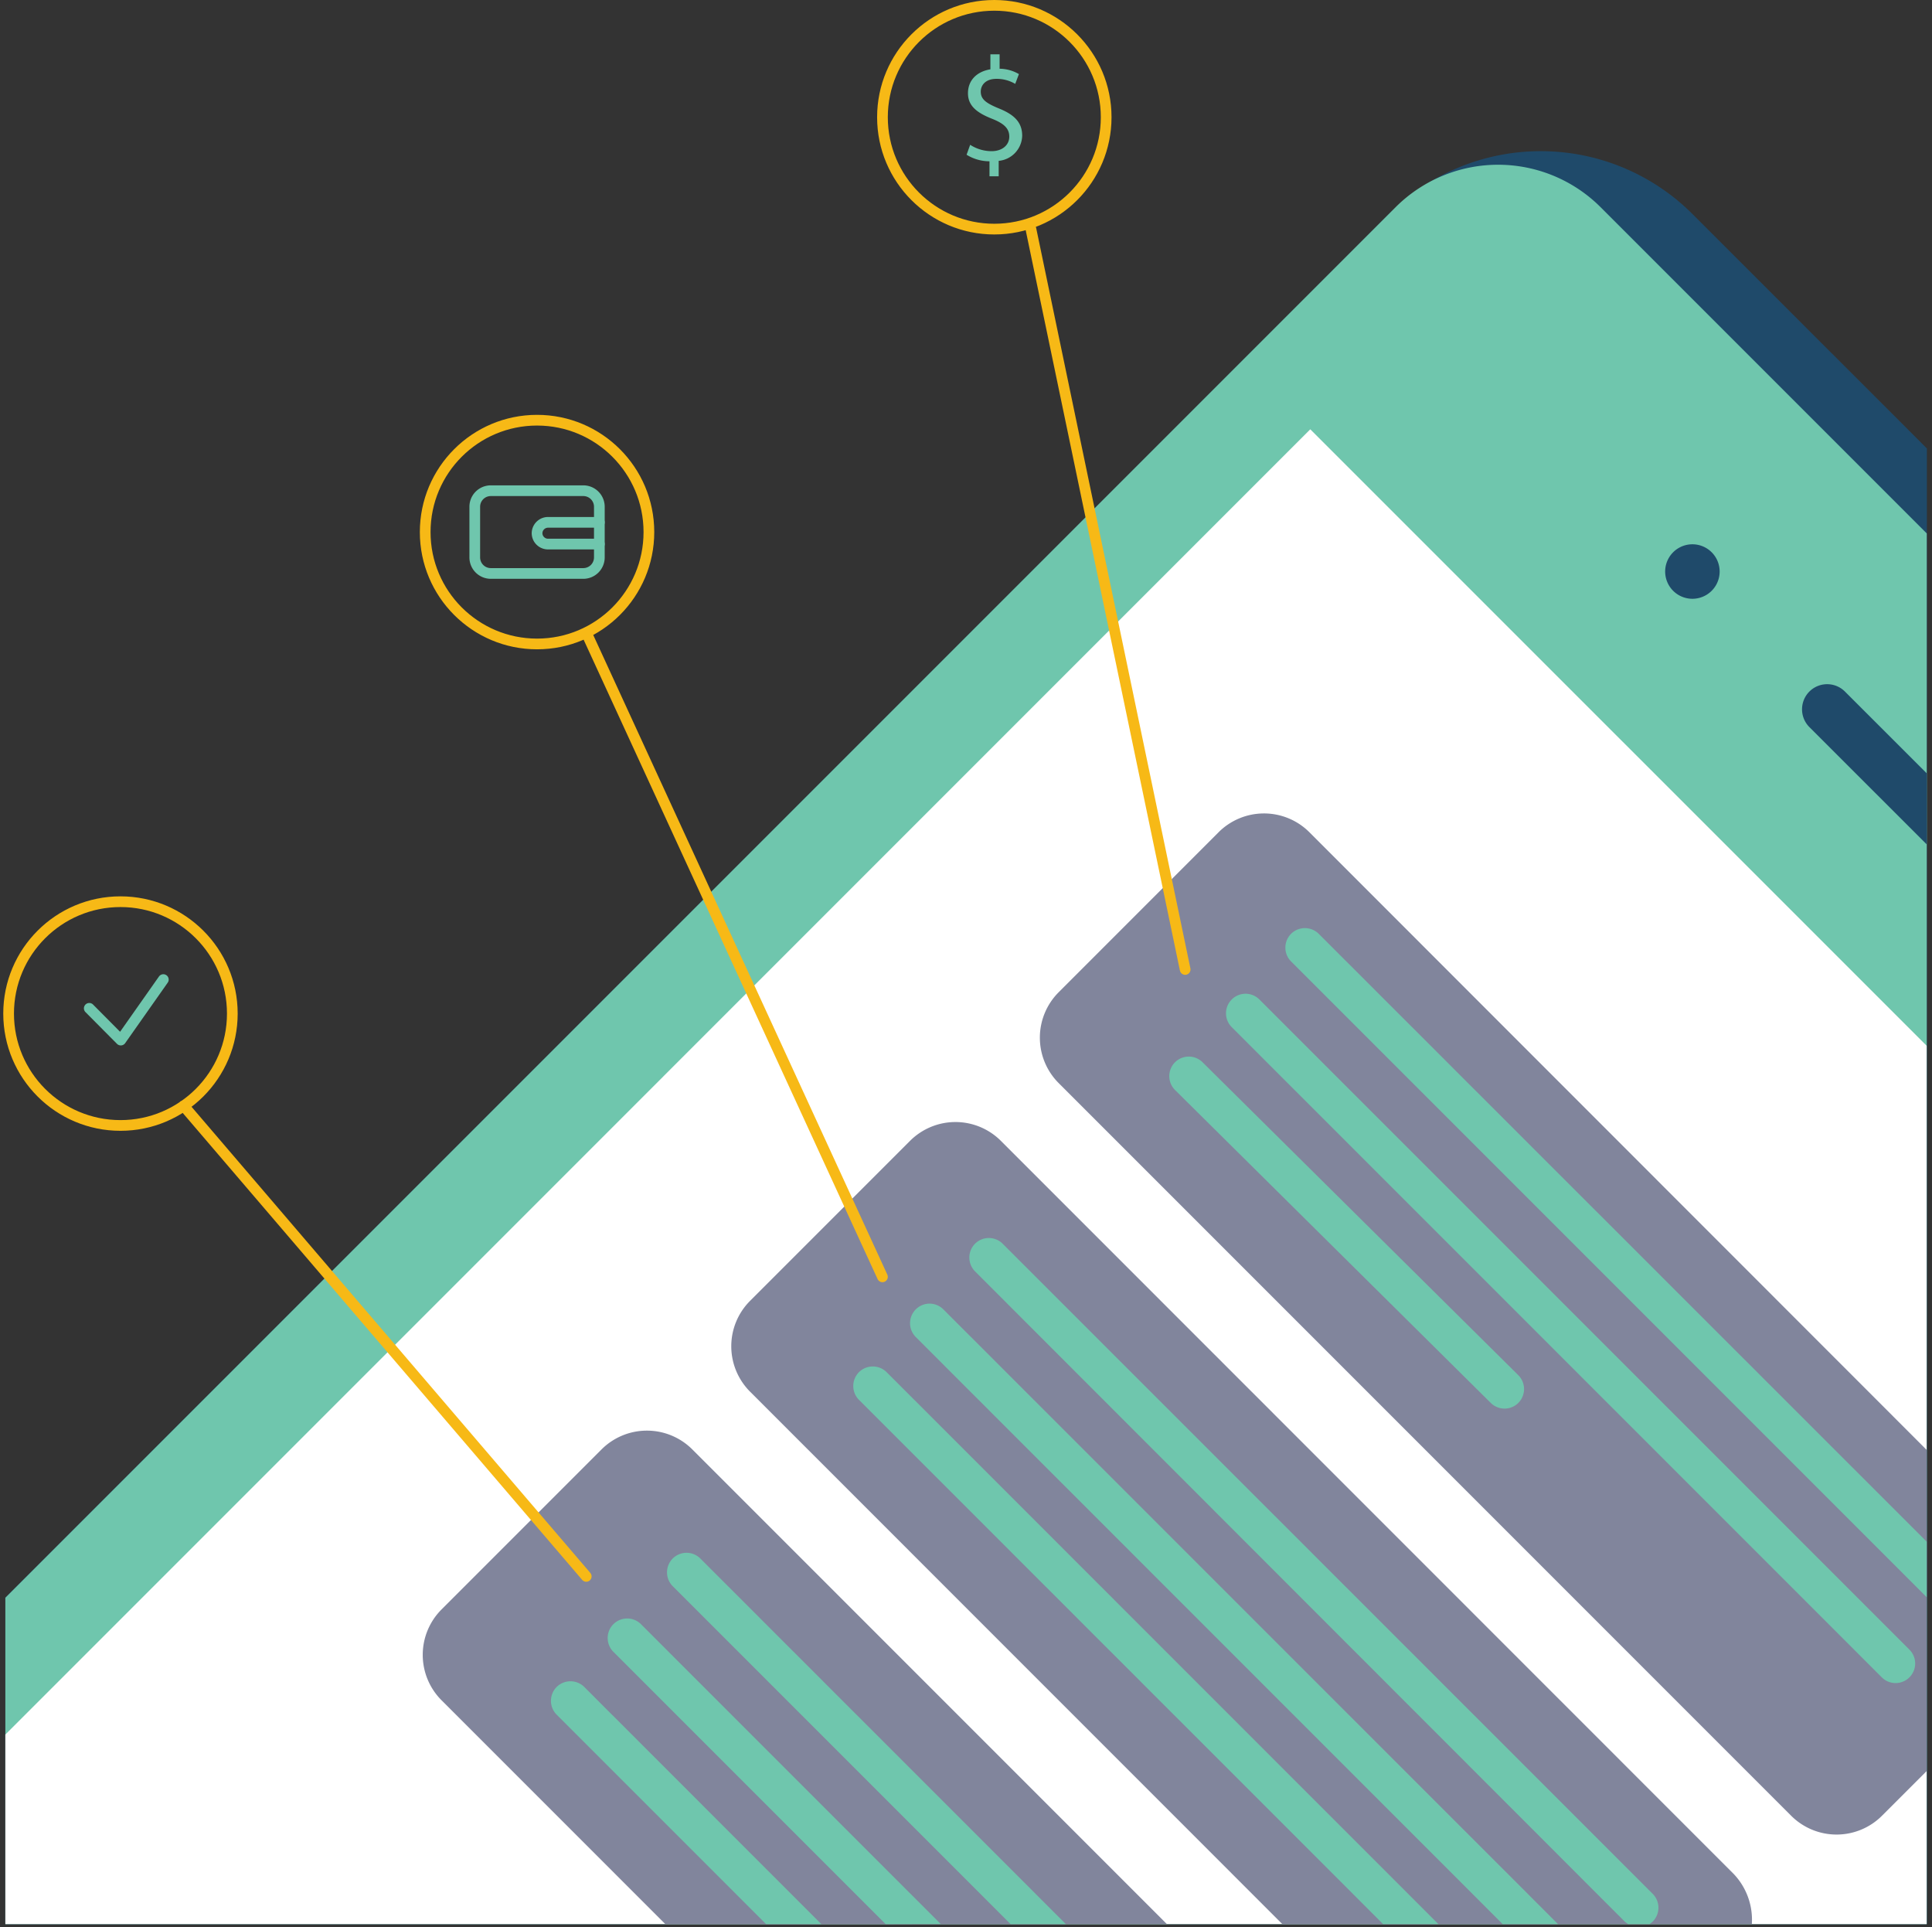 <svg width="361" height="360" fill="none" xmlns="http://www.w3.org/2000/svg"><rect width="100%" height="100%" fill="#333333" stroke="none"/><path d="M1 359.45v-61L259.61 39.91a40.099 40.099 0 0156.56 0l43.88 43.87v275.67H1z" fill="#1F4A6A"/><path d="M1 298.48L260.83 38.65a27.09 27.09 0 0138.19 0l61 61v259.8H1v-60.97z" fill="#6FC6AD"/><path d="M360 359.45H1v-35.41L244.83 80.2 360 195.36v164.09z" fill="#fff"/><path d="M360 157.73l-21.91-21.9a4.7 4.7 0 010-6.64 4.7 4.7 0 016.64 0L360 144.45v13.28zm-43.769-45.87a5.09 5.09 0 100-10.18 5.09 5.09 0 000 10.18z" fill="#1F4A6A"/><path d="M334.7 339.22L197.83 202.35a12.024 12.024 0 01-2.612-3.898 12.016 12.016 0 010-9.204 12.024 12.024 0 012.612-3.898l29.85-29.86a12.008 12.008 0 018.5-3.529 11.993 11.993 0 018.5 3.529L360 270.86v60l-8.33 8.33a12 12 0 01-16.97.03z" fill="#81859C"/><path d="M360 298.37L241.24 179.61a3.658 3.658 0 010-5.16 3.669 3.669 0 015.17 0L360 288v10.37zm-3.214 9.811L235.319 186.714a3.65 3.65 0 00-5.162 0l-.007.007a3.65 3.65 0 000 5.162L351.617 313.35a3.65 3.65 0 005.162 0l.007-.007a3.65 3.65 0 000-5.162zm-78.237-46.101l-59-58.46a3.67 3.67 0 010-5.17 3.658 3.658 0 015.16 0l59 58.46a3.67 3.67 0 010 5.17 3.66 3.66 0 01-5.16 0z" fill="#6FC6AD"/><path d="M239.61 359.45L140.17 260a12.008 12.008 0 01-3.529-8.5 11.997 11.997 0 013.529-8.5l29.86-29.86a12.008 12.008 0 018.5-3.529 11.997 11.997 0 018.5 3.529L323.87 350a12.411 12.411 0 013.47 9.41l-87.73.04zm-115.29 0l-41.8-41.8a12.007 12.007 0 01-3.53-8.5 12.003 12.003 0 013.53-8.5l29.86-29.86a11.998 11.998 0 0117 0l88.63 88.63-93.69.03z" fill="#81859C"/><path d="M303.61 359L182.19 237.51a3.67 3.67 0 010-5.17 3.662 3.662 0 015.16 0L308.82 353.8a3.67 3.67 0 010 5.17 6.943 6.943 0 01-.59.48h-4a7.045 7.045 0 01-.62-.45zm-22.829.45l-109.67-109.68a3.658 3.658 0 011.183-5.954 3.639 3.639 0 013.977.794l114.85 114.84h-10.34zm-22.341 0l-97.94-97.94a3.67 3.67 0 010-5.17 3.672 3.672 0 015.17 0l103.1 103.11h-10.33zm-69.61 0l-63.13-63.13a3.67 3.67 0 010-5.17 3.656 3.656 0 015.16 0l68.3 68.3h-10.33zm-23.349 0l-50.87-50.87a3.658 3.658 0 010-5.16 3.658 3.658 0 015.16 0l56 56-10.29.03zm-22.341 0l-39.13-39.13a3.67 3.67 0 010-5.17 3.672 3.672 0 015.17 0l44.29 44.3h-10.33z" fill="#6FC6AD"/><path d="M185.791 42.8c11.542 0 20.9-9.357 20.9-20.9S197.333 1 185.791 1c-11.543 0-20.9 9.357-20.9 20.9s9.357 20.9 20.9 20.9zM22.51 210.25c11.542 0 20.9-9.357 20.9-20.9s-9.358-20.9-20.9-20.9c-11.543 0-20.9 9.357-20.9 20.9s9.357 20.9 20.9 20.9zm77.839-89.95c11.543 0 20.9-9.357 20.9-20.9s-9.357-20.9-20.9-20.9-20.9 9.357-20.9 20.9 9.358 20.9 20.9 20.9zm92.282-77.51l28.82 138.32m-111.912-62.94l55.35 120.36M34.3 206.56l75.241 87.93" stroke="#F7B916" stroke-width="2" stroke-linecap="round" stroke-linejoin="round"/><path d="M184.889 32.93v-2.8a8.15 8.15 0 01-4.28-1.22l.67-1.86a7.352 7.352 0 004 1.19c2 0 3.31-1.14 3.31-2.72 0-1.58-1.09-2.47-3.14-3.3-2.83-1.11-4.58-2.39-4.58-4.8 0-2.41 1.64-4.05 4.19-4.47v-2.8h1.72v2.69c1.27.015 2.514.36 3.61 1l-.69 1.83a6.767 6.767 0 00-3.5-.94c-2.14 0-2.94 1.27-2.94 2.38 0 1.45 1 2.17 3.44 3.17 2.86 1.16 4.3 2.61 4.3 5.08a4.836 4.836 0 01-4.39 4.69v2.88h-1.72z" fill="#6FC6AD"/><path d="M16.68 188.37l5.89 5.93 7.95-11.3m78.471-91.33h-17.28a3 3 0 00-3 3v9.46a3 3 0 003 3h17.28a3 3 0 003-3v-9.46a3 3 0 00-3-3z" stroke="#6FC6AD" stroke-width="2" stroke-linecap="round" stroke-linejoin="round"/><path d="M111.99 101.64h-9.59a2.05 2.05 0 01-2.05-2v0a2.06 2.06 0 012.05-2.06h9.59" stroke="#6FC6AD" stroke-width="2" stroke-linecap="round" stroke-linejoin="round"/></svg>